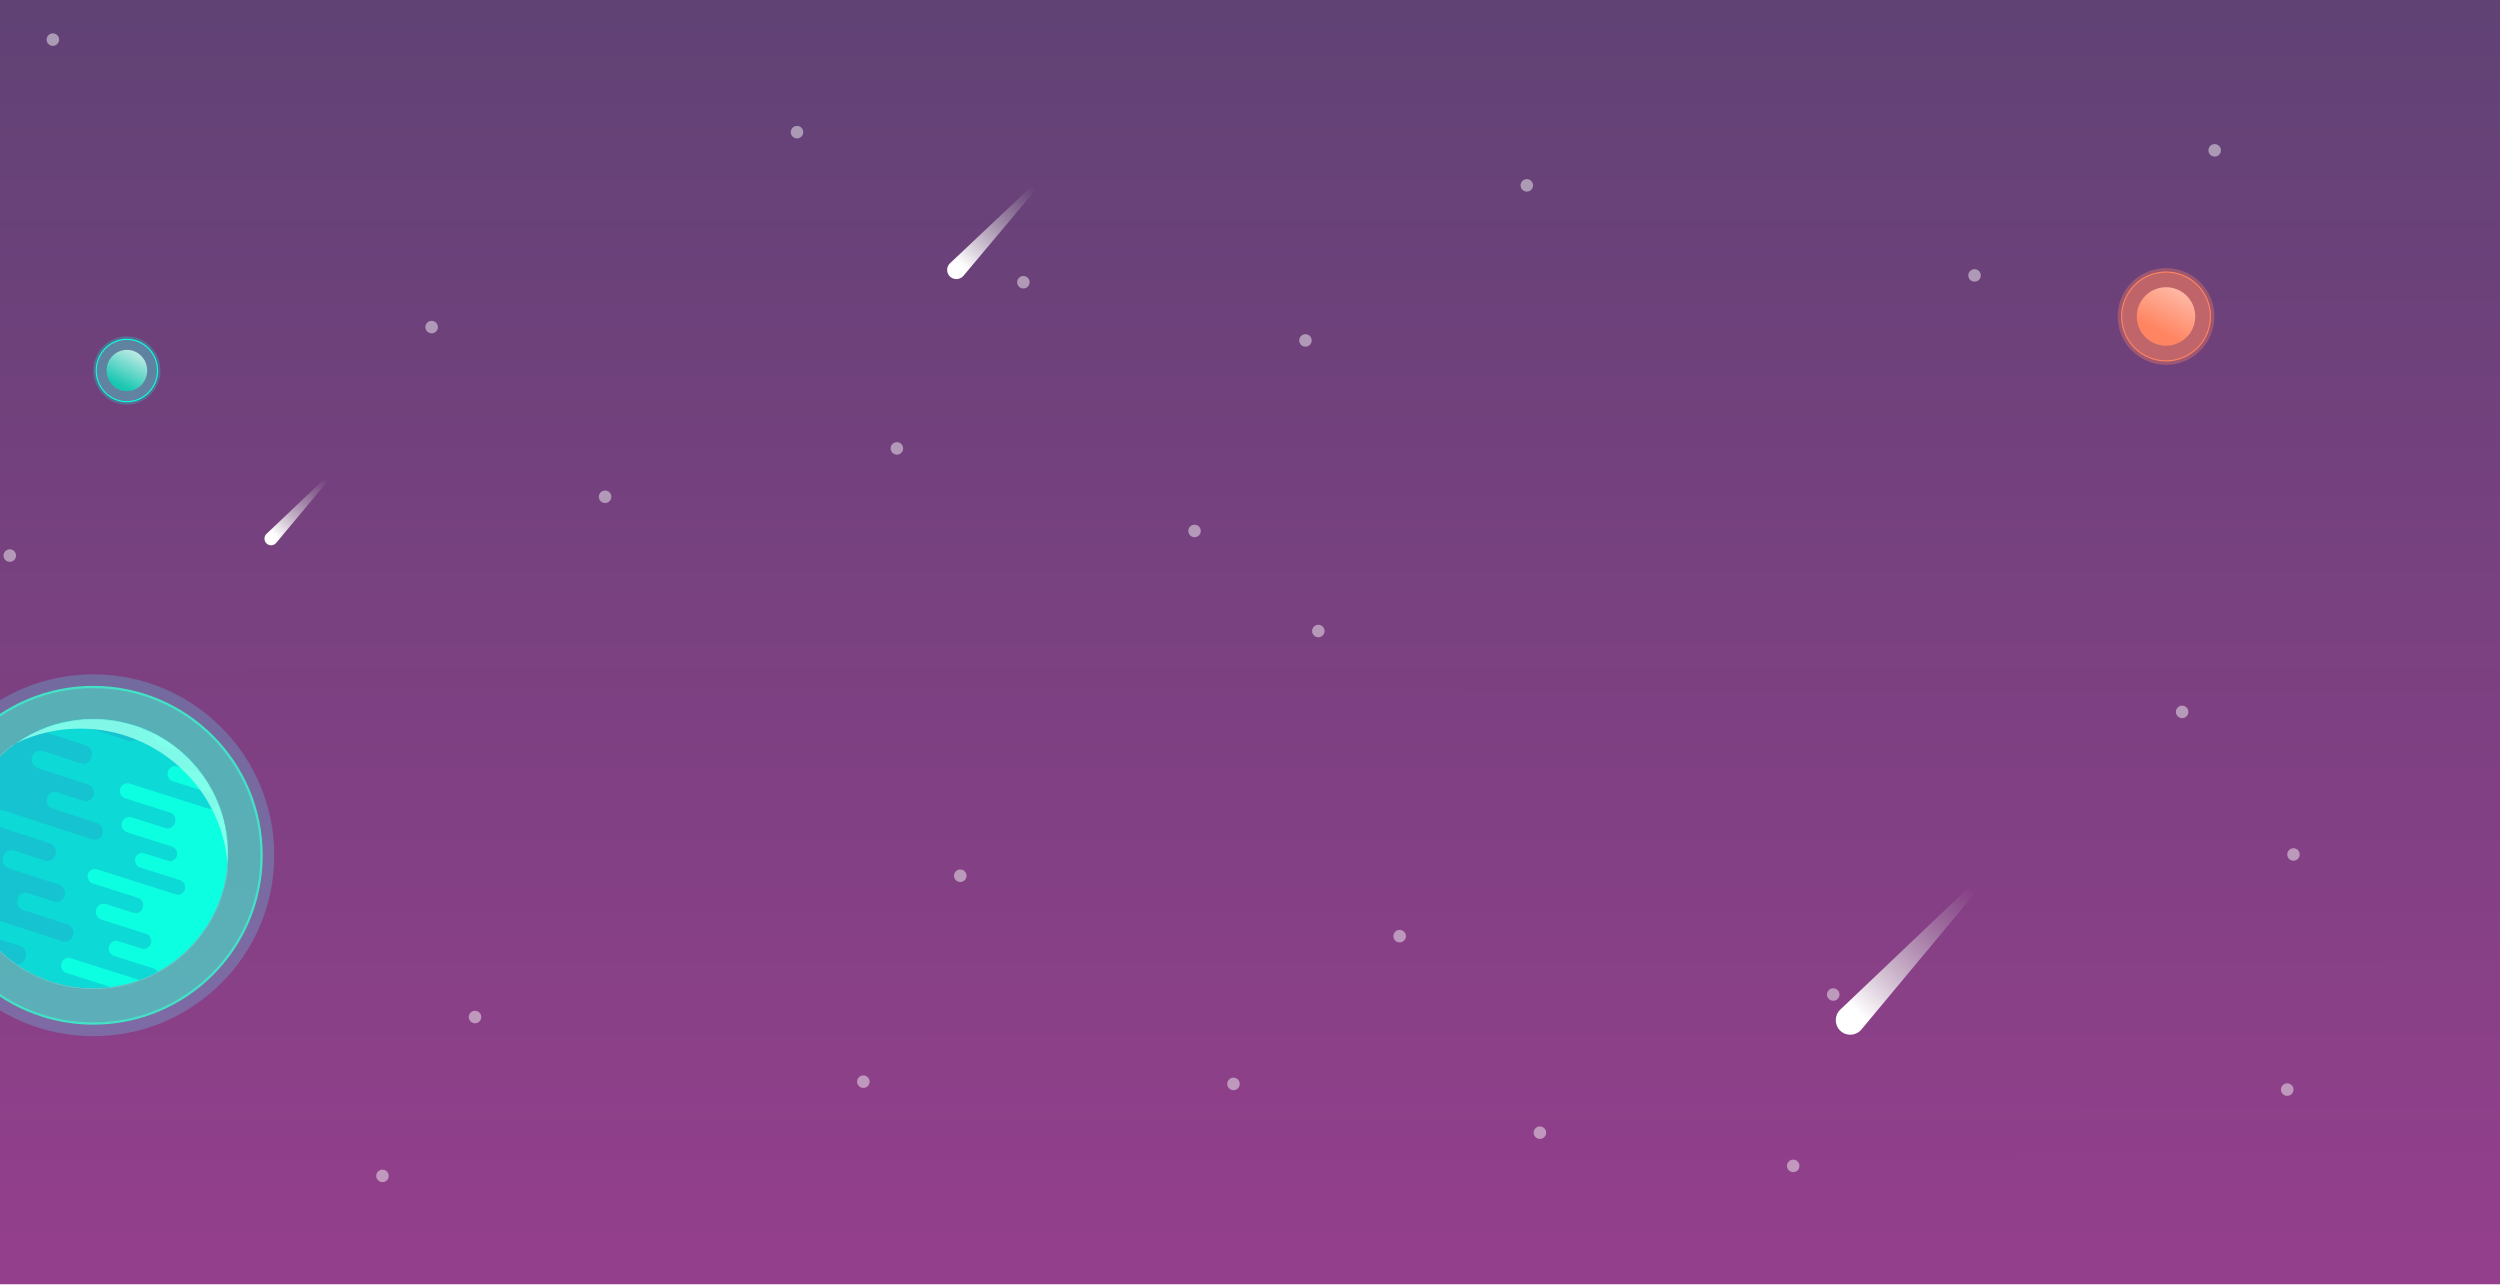 <svg width="2197" height="1129" viewBox="0 0 2197 1129" fill="none" xmlns="http://www.w3.org/2000/svg">
<g clip-path="url(#clip0)">
<rect y="-0.393" width="2197" height="1129" fill="url(#paint0_linear)"/>
<g filter="url(#filter0_f)">
<circle cx="1049.77" cy="466.594" r="5.495" fill="#F2F2F2" fill-opacity="0.5"/>
</g>
<g filter="url(#filter1_f)">
<circle cx="1158.57" cy="554.521" r="5.495" fill="#F2F2F2" fill-opacity="0.5"/>
</g>
<g filter="url(#filter2_f)">
<circle cx="379.328" cy="287.445" r="5.495" fill="#F2F2F2" fill-opacity="0.5"/>
</g>
<g filter="url(#filter3_f)">
<circle cx="1230.01" cy="822.696" r="5.495" fill="#F2F2F2" fill-opacity="0.5"/>
</g>
<g filter="url(#filter4_f)">
<circle cx="788.185" cy="394.055" r="5.495" fill="#F2F2F2" fill-opacity="0.5"/>
</g>
<g filter="url(#filter5_f)">
<circle cx="2010.01" cy="957.529" r="5.495" transform="rotate(98.43 2010.01 957.529)" fill="#F2F2F2" fill-opacity="0.5"/>
</g>
<g filter="url(#filter6_f)">
<circle cx="1341.77" cy="162.896" r="5.495" transform="rotate(98.43 1341.77 162.896)" fill="#F2F2F2" fill-opacity="0.5"/>
</g>
<g filter="url(#filter7_f)">
<circle cx="1735.24" cy="242.029" r="5.495" transform="rotate(98.43 1735.24 242.029)" fill="#F2F2F2" fill-opacity="0.5"/>
</g>
<g filter="url(#filter8_f)">
<circle cx="1946.26" cy="132.122" r="5.495" transform="rotate(98.43 1946.26 132.122)" fill="#F2F2F2" fill-opacity="0.5"/>
</g>
<g filter="url(#filter9_f)">
<circle cx="1917.68" cy="625.607" r="5.495" transform="rotate(98.43 1917.68 625.607)" fill="#F2F2F2" fill-opacity="0.5"/>
</g>
<g filter="url(#filter10_f)">
<circle cx="2015.5" cy="750.902" r="5.495" transform="rotate(98.43 2015.5 750.902)" fill="#F2F2F2" fill-opacity="0.5"/>
</g>
<g filter="url(#filter11_f)">
<circle cx="1611.04" cy="873.999" r="5.495" transform="rotate(98.43 1611.04 873.999)" fill="#F2F2F2" fill-opacity="0.5"/>
</g>
<g filter="url(#filter12_f)">
<circle cx="843.885" cy="769.587" r="5.495" transform="rotate(98.43 843.885 769.587)" fill="#F2F2F2" fill-opacity="0.5"/>
</g>
<g filter="url(#filter13_f)">
<circle cx="1147.23" cy="299.181" r="5.495" transform="rotate(98.43 1147.23 299.181)" fill="#F2F2F2" fill-opacity="0.5"/>
</g>
<g filter="url(#filter14_f)">
<circle cx="417.443" cy="893.783" r="5.495" transform="rotate(98.43 417.443 893.783)" fill="#F2F2F2" fill-opacity="0.5"/>
</g>
<g filter="url(#filter15_f)">
<circle cx="47.054" cy="757.497" r="5.495" transform="rotate(98.43 47.054 757.497)" fill="#F2F2F2" fill-opacity="0.5"/>
</g>
<g filter="url(#filter16_f)">
<circle cx="531.748" cy="436.566" r="5.495" transform="rotate(98.43 531.748 436.566)" fill="#F2F2F2" fill-opacity="0.5"/>
</g>
<g filter="url(#filter17_f)">
<circle cx="758.704" cy="950.571" r="5.495" transform="rotate(98.43 758.704 950.571)" fill="#F2F2F2" fill-opacity="0.5"/>
</g>
<g filter="url(#filter18_f)">
<circle cx="8.587" cy="488.223" r="5.495" transform="rotate(98.43 8.587 488.223)" fill="#F2F2F2" fill-opacity="0.5"/>
</g>
<g filter="url(#filter19_f)">
<circle cx="1575.87" cy="1024.57" r="5.495" transform="rotate(98.43 1575.87 1024.57)" fill="#F2F2F2" fill-opacity="0.5"/>
</g>
<g filter="url(#filter20_f)">
<circle cx="336.111" cy="1033.37" r="5.495" transform="rotate(98.43 336.111 1033.37)" fill="#F2F2F2" fill-opacity="0.5"/>
</g>
<g filter="url(#filter21_f)">
<circle cx="700.41" cy="116.139" r="5.495" transform="rotate(178.405 700.41 116.139)" fill="#F2F2F2" fill-opacity="0.5"/>
</g>
<g filter="url(#filter22_f)">
<circle cx="46.458" cy="34.807" r="5.495" transform="rotate(178.405 46.458 34.807)" fill="#F2F2F2" fill-opacity="0.5"/>
</g>
<g filter="url(#filter23_f)">
<circle cx="899.343" cy="248.029" r="5.495" transform="rotate(178.405 899.343 248.029)" fill="#F2F2F2" fill-opacity="0.5"/>
</g>
<g filter="url(#filter24_f)">
<circle cx="1083.99" cy="952.537" r="5.495" transform="rotate(178.405 1083.99 952.537)" fill="#F2F2F2" fill-opacity="0.5"/>
</g>
<g filter="url(#filter25_f)">
<circle cx="1353.26" cy="995.401" r="5.495" transform="rotate(178.405 1353.26 995.401)" fill="#F2F2F2" fill-opacity="0.5"/>
</g>
<path d="M138.442 325.607C138.442 340.751 126.372 353.014 111.5 353.014C96.628 353.014 84.558 340.751 84.558 325.607C84.558 310.463 96.628 298.2 111.5 298.2C126.372 298.2 138.442 310.463 138.442 325.607Z" fill="#C9FFF8" fill-opacity="0.14" stroke="#0CFFE1"/>
<g filter="url(#filter26_f)">
<ellipse cx="111.5" cy="325.607" rx="29.5" ry="30" fill="#0CFFE1" fill-opacity="0.24"/>
</g>
<ellipse cx="111.5" cy="325.607" rx="17.837" ry="18.14" fill="url(#paint1_linear)"/>
<circle cx="1903.5" cy="278.107" r="39.035" fill="#FF8360" fill-opacity="0.34" stroke="#FF8562"/>
<g filter="url(#filter27_f)">
<circle cx="1903.5" cy="278.107" r="42.5" fill="#FF8360" fill-opacity="0.34"/>
</g>
<circle cx="1903.5" cy="278.107" r="25.698" fill="url(#paint2_linear)"/>
<path d="M912.662 160.649C911.842 159.896 910.577 159.905 909.767 160.669L834.877 231.343C831.476 234.553 831.509 239.958 834.948 243.127V243.127C838.349 246.261 843.691 245.92 846.664 242.38L912.851 163.557C913.577 162.693 913.494 161.413 912.662 160.649V160.649Z" fill="url(#paint3_linear)"/>
<path d="M1739.6 775.184C1738.31 773.991 1736.32 774.005 1735.05 775.216L1617.25 887.242C1611.9 892.329 1611.95 900.897 1617.36 905.92V905.92C1622.71 910.888 1631.11 910.348 1635.79 904.737L1739.9 779.794C1741.04 778.424 1740.91 776.395 1739.6 775.184V775.184Z" fill="url(#paint4_linear)"/>
<g filter="url(#filter28_f)">
<circle cx="82" cy="751.607" r="159" fill="#58F0FF" fill-opacity="0.24"/>
</g>
<circle cx="82" cy="751.607" r="147.882" fill="#43E2C6" fill-opacity="0.57" stroke="#43E2C6" stroke-width="2"/>
<mask id="mask0" mask-type="alpha" maskUnits="userSpaceOnUse" x="-37" y="631" width="238" height="238">
<ellipse cx="82" cy="750.162" rx="118.527" ry="118.527" fill="#41436A"/>
</mask>
<g mask="url(#mask0)">
<ellipse cx="82" cy="750.162" rx="118.527" ry="118.527" fill="#0CFFE1"/>
<path fill-rule="evenodd" clip-rule="evenodd" d="M144.738 641.005L19.852 601.28L15.795 614.935L13.873 621.403L11.951 627.871L8.108 640.808L6.186 647.276L4.264 653.744L0.42 666.681L-1.502 673.149L-1.715 673.868L-3.637 680.336L-9.194 678.569L-13.104 691.727L-14.955 697.96L-16.807 704.193L-20.511 716.659L-22.363 722.892L-24.215 729.125L-27.919 741.591L-29.771 747.824L-29.977 748.517L-31.829 754.75L-35.886 768.405L-37.808 774.873L-39.73 781.342L-43.574 794.278L-45.495 800.746L-47.417 807.215L-51.261 820.151L-53.183 826.619L-53.397 827.338L-55.318 833.806L-49.16 835.765L-47.791 836.201L93.86 881.259C97.262 882.341 100.88 880.323 101.941 876.75L102.155 876.032C103.216 872.459 101.319 868.686 97.918 867.604L58.228 854.979C54.827 853.897 52.929 850.124 53.991 846.552C55.052 842.98 58.67 840.961 62.072 842.043L131.186 864.028C134.588 865.11 138.206 863.091 139.267 859.519C140.329 855.946 138.432 852.173 135.03 851.091L100.131 839.99C96.729 838.908 94.832 835.135 95.894 831.563C96.955 827.99 100.573 825.971 103.974 827.053L124.503 833.584C127.905 834.666 131.523 832.647 132.584 829.074C133.646 825.502 131.749 821.729 128.347 820.647L89 808.131C85.409 806.989 83.407 803.006 84.527 799.235C85.646 795.47 89.456 793.34 93.042 794.471L93.057 794.476L117.35 802.203C120.751 803.285 124.338 801.372 125.36 797.929L125.566 797.237C126.589 793.794 124.661 790.126 121.259 789.045L81.57 776.419C78.168 775.337 76.24 771.67 77.263 768.227C78.286 764.785 81.872 762.871 85.274 763.953L154.389 785.938C157.79 787.02 161.376 785.107 162.399 781.665C163.422 778.222 161.494 774.554 158.093 773.472L123.193 762.371C119.792 761.289 117.863 757.621 118.886 754.179C119.909 750.736 123.495 748.823 126.897 749.905L147.426 756.435C150.827 757.517 154.414 755.604 155.437 752.161C156.46 748.719 154.531 745.051 151.13 743.969L111.782 731.453C108.192 730.311 106.157 726.439 107.236 722.806C108.316 719.172 112.102 717.152 115.692 718.294L145.542 727.789C148.943 728.871 152.561 726.852 153.622 723.28L153.836 722.561C154.897 718.989 153 715.216 149.599 714.134L109.909 701.509C106.508 700.427 104.611 696.654 105.672 693.082C106.734 689.509 110.352 687.49 113.753 688.572L182.868 710.558C186.269 711.639 189.887 709.621 190.948 706.048C192.01 702.476 190.113 698.703 186.712 697.621L151.812 686.52C148.411 685.438 146.514 681.665 147.575 678.092C148.636 674.52 152.254 672.501 155.656 673.583L176.185 680.113C179.586 681.195 183.204 679.177 184.265 675.604C185.327 672.032 183.43 668.259 180.029 667.177L140.681 654.661C137.091 653.519 135.088 649.536 136.209 645.765C137.329 641.994 141.148 639.863 144.738 641.005Z" fill="#0DD9D6"/>
<path fill-rule="evenodd" clip-rule="evenodd" d="M70.285 571.193L-69.863 525.579L-74.416 541.258L-76.573 548.685L-78.73 556.112L-83.043 570.967L-85.2 578.394L-87.356 585.821L-91.67 600.675L-93.827 608.102L-94.066 608.927L-96.223 616.354L-102.459 614.325L-106.846 629.434L-108.925 636.591L-111.003 643.748L-115.16 658.062L-117.238 665.219L-119.316 672.376L-123.473 686.69L-125.551 693.847L-125.782 694.642L-127.86 701.799L-132.413 717.479L-134.57 724.906L-136.727 732.333L-141.04 747.187L-143.197 754.614L-145.354 762.041L-149.667 776.896L-151.824 784.323L-152.063 785.148L-154.22 792.575L-147.309 794.824L-145.773 795.324L13.189 847.062C17.006 848.305 21.066 845.987 22.257 841.885L22.497 841.06C23.688 836.958 21.559 832.625 17.742 831.383L-26.798 816.886C-30.615 815.644 -32.744 811.312 -31.552 807.21C-30.361 803.108 -26.302 800.79 -22.484 802.032L55.077 827.276C58.894 828.519 62.954 826.201 64.145 822.099C65.336 817.997 63.207 813.665 59.39 812.422L20.226 799.675C16.409 798.433 14.28 794.1 15.471 789.999C16.662 785.897 20.722 783.579 24.539 784.821L47.577 792.319C51.394 793.562 55.454 791.244 56.645 787.142C57.836 783.04 55.708 778.707 51.891 777.465L7.734 763.093C3.705 761.782 1.458 757.209 2.716 752.879C3.971 748.556 8.245 746.11 12.268 747.408L12.287 747.414L39.549 756.287C43.366 757.529 47.391 755.332 48.539 751.379L48.77 750.584C49.918 746.631 47.754 742.42 43.937 741.178L-0.603 726.681C-4.42 725.439 -6.584 721.227 -5.437 717.275C-4.289 713.322 -0.264 711.125 3.553 712.367L81.114 737.611C84.931 738.854 88.956 736.656 90.104 732.704C91.252 728.751 89.088 724.54 85.271 723.297L46.106 710.55C42.289 709.308 40.126 705.096 41.273 701.144C42.421 697.191 46.446 694.994 50.263 696.236L73.301 703.734C77.118 704.977 81.143 702.78 82.291 698.827C83.439 694.874 81.275 690.663 77.458 689.42L33.301 675.049C29.272 673.737 26.988 669.292 28.2 665.12C29.411 660.947 33.66 658.628 37.689 659.939L71.186 670.842C75.004 672.084 79.063 669.766 80.255 665.664L80.494 664.839C81.685 660.737 79.557 656.405 75.74 655.162L31.199 640.666C27.382 639.423 25.254 635.091 26.445 630.989C27.636 626.887 31.696 624.569 35.513 625.812L113.074 651.056C116.891 652.298 120.951 649.98 122.142 645.878C123.333 641.776 121.205 637.444 117.388 636.202L78.223 623.455C74.406 622.212 72.277 617.88 73.468 613.778C74.659 609.676 78.719 607.358 82.536 608.6L105.574 616.099C109.391 617.341 113.451 615.023 114.643 610.921C115.834 606.819 113.705 602.487 109.888 601.245L65.732 586.873C61.703 585.561 59.456 580.988 60.713 576.659C61.97 572.329 66.256 569.882 70.285 571.193Z" fill="#16C3D1"/>
<path fill-rule="evenodd" clip-rule="evenodd" d="M200.121 760.043C200.39 756.785 200.527 753.489 200.527 750.162C200.527 684.701 147.461 631.634 82 631.634C56.53 631.634 32.937 639.668 13.615 653.339C-29.76 674.433 -59.655 718.924 -59.655 770.398C-59.655 842.245 -1.411 900.489 70.436 900.489C142.283 900.489 200.527 842.245 200.527 770.398C200.527 766.913 200.39 763.459 200.121 760.043ZM82 868.689C144.133 868.689 195.1 820.881 200.121 760.043C194.844 693.037 138.798 640.307 70.436 640.307C50.063 640.307 30.783 644.99 13.615 653.339C-16.722 674.805 -36.528 710.171 -36.528 750.162C-36.528 815.622 16.539 868.689 82 868.689Z" fill="#92FFEC" fill-opacity="0.86"/>
</g>
<path d="M290.161 417.978C289.572 417.433 288.662 417.44 288.08 417.992L234.227 469.118C231.781 471.44 231.804 475.35 234.277 477.643V477.643C236.723 479.91 240.565 479.663 242.702 477.102L290.298 420.082C290.82 419.456 290.76 418.53 290.161 417.978V417.978Z" fill="url(#paint5_linear)"/>
</g>
<defs>
<filter id="filter0_f" x="1042.27" y="459.099" width="14.991" height="14.991" filterUnits="userSpaceOnUse" color-interpolation-filters="sRGB">
<feFlood flood-opacity="0" result="BackgroundImageFix"/>
<feBlend mode="normal" in="SourceGraphic" in2="BackgroundImageFix" result="shape"/>
<feGaussianBlur stdDeviation="1" result="effect1_foregroundBlur"/>
</filter>
<filter id="filter1_f" x="1151.08" y="547.025" width="14.991" height="14.991" filterUnits="userSpaceOnUse" color-interpolation-filters="sRGB">
<feFlood flood-opacity="0" result="BackgroundImageFix"/>
<feBlend mode="normal" in="SourceGraphic" in2="BackgroundImageFix" result="shape"/>
<feGaussianBlur stdDeviation="1" result="effect1_foregroundBlur"/>
</filter>
<filter id="filter2_f" x="371.833" y="279.949" width="14.991" height="14.991" filterUnits="userSpaceOnUse" color-interpolation-filters="sRGB">
<feFlood flood-opacity="0" result="BackgroundImageFix"/>
<feBlend mode="normal" in="SourceGraphic" in2="BackgroundImageFix" result="shape"/>
<feGaussianBlur stdDeviation="1" result="effect1_foregroundBlur"/>
</filter>
<filter id="filter3_f" x="1222.52" y="815.2" width="14.991" height="14.991" filterUnits="userSpaceOnUse" color-interpolation-filters="sRGB">
<feFlood flood-opacity="0" result="BackgroundImageFix"/>
<feBlend mode="normal" in="SourceGraphic" in2="BackgroundImageFix" result="shape"/>
<feGaussianBlur stdDeviation="1" result="effect1_foregroundBlur"/>
</filter>
<filter id="filter4_f" x="780.69" y="386.56" width="14.991" height="14.991" filterUnits="userSpaceOnUse" color-interpolation-filters="sRGB">
<feFlood flood-opacity="0" result="BackgroundImageFix"/>
<feBlend mode="normal" in="SourceGraphic" in2="BackgroundImageFix" result="shape"/>
<feGaussianBlur stdDeviation="1" result="effect1_foregroundBlur"/>
</filter>
<filter id="filter5_f" x="2001.77" y="949.288" width="16.483" height="16.483" filterUnits="userSpaceOnUse" color-interpolation-filters="sRGB">
<feFlood flood-opacity="0" result="BackgroundImageFix"/>
<feBlend mode="normal" in="SourceGraphic" in2="BackgroundImageFix" result="shape"/>
<feGaussianBlur stdDeviation="1" result="effect1_foregroundBlur"/>
</filter>
<filter id="filter6_f" x="1333.53" y="154.654" width="16.483" height="16.483" filterUnits="userSpaceOnUse" color-interpolation-filters="sRGB">
<feFlood flood-opacity="0" result="BackgroundImageFix"/>
<feBlend mode="normal" in="SourceGraphic" in2="BackgroundImageFix" result="shape"/>
<feGaussianBlur stdDeviation="1" result="effect1_foregroundBlur"/>
</filter>
<filter id="filter7_f" x="1727" y="233.788" width="16.483" height="16.483" filterUnits="userSpaceOnUse" color-interpolation-filters="sRGB">
<feFlood flood-opacity="0" result="BackgroundImageFix"/>
<feBlend mode="normal" in="SourceGraphic" in2="BackgroundImageFix" result="shape"/>
<feGaussianBlur stdDeviation="1" result="effect1_foregroundBlur"/>
</filter>
<filter id="filter8_f" x="1938.02" y="123.88" width="16.483" height="16.483" filterUnits="userSpaceOnUse" color-interpolation-filters="sRGB">
<feFlood flood-opacity="0" result="BackgroundImageFix"/>
<feBlend mode="normal" in="SourceGraphic" in2="BackgroundImageFix" result="shape"/>
<feGaussianBlur stdDeviation="1" result="effect1_foregroundBlur"/>
</filter>
<filter id="filter9_f" x="1909.44" y="617.366" width="16.483" height="16.483" filterUnits="userSpaceOnUse" color-interpolation-filters="sRGB">
<feFlood flood-opacity="0" result="BackgroundImageFix"/>
<feBlend mode="normal" in="SourceGraphic" in2="BackgroundImageFix" result="shape"/>
<feGaussianBlur stdDeviation="1" result="effect1_foregroundBlur"/>
</filter>
<filter id="filter10_f" x="2007.26" y="742.661" width="16.483" height="16.483" filterUnits="userSpaceOnUse" color-interpolation-filters="sRGB">
<feFlood flood-opacity="0" result="BackgroundImageFix"/>
<feBlend mode="normal" in="SourceGraphic" in2="BackgroundImageFix" result="shape"/>
<feGaussianBlur stdDeviation="1" result="effect1_foregroundBlur"/>
</filter>
<filter id="filter11_f" x="1602.8" y="865.758" width="16.483" height="16.483" filterUnits="userSpaceOnUse" color-interpolation-filters="sRGB">
<feFlood flood-opacity="0" result="BackgroundImageFix"/>
<feBlend mode="normal" in="SourceGraphic" in2="BackgroundImageFix" result="shape"/>
<feGaussianBlur stdDeviation="1" result="effect1_foregroundBlur"/>
</filter>
<filter id="filter12_f" x="835.644" y="761.345" width="16.483" height="16.483" filterUnits="userSpaceOnUse" color-interpolation-filters="sRGB">
<feFlood flood-opacity="0" result="BackgroundImageFix"/>
<feBlend mode="normal" in="SourceGraphic" in2="BackgroundImageFix" result="shape"/>
<feGaussianBlur stdDeviation="1" result="effect1_foregroundBlur"/>
</filter>
<filter id="filter13_f" x="1138.99" y="290.94" width="16.483" height="16.483" filterUnits="userSpaceOnUse" color-interpolation-filters="sRGB">
<feFlood flood-opacity="0" result="BackgroundImageFix"/>
<feBlend mode="normal" in="SourceGraphic" in2="BackgroundImageFix" result="shape"/>
<feGaussianBlur stdDeviation="1" result="effect1_foregroundBlur"/>
</filter>
<filter id="filter14_f" x="409.202" y="885.541" width="16.483" height="16.483" filterUnits="userSpaceOnUse" color-interpolation-filters="sRGB">
<feFlood flood-opacity="0" result="BackgroundImageFix"/>
<feBlend mode="normal" in="SourceGraphic" in2="BackgroundImageFix" result="shape"/>
<feGaussianBlur stdDeviation="1" result="effect1_foregroundBlur"/>
</filter>
<filter id="filter15_f" x="38.812" y="749.255" width="16.483" height="16.483" filterUnits="userSpaceOnUse" color-interpolation-filters="sRGB">
<feFlood flood-opacity="0" result="BackgroundImageFix"/>
<feBlend mode="normal" in="SourceGraphic" in2="BackgroundImageFix" result="shape"/>
<feGaussianBlur stdDeviation="1" result="effect1_foregroundBlur"/>
</filter>
<filter id="filter16_f" x="523.506" y="428.325" width="16.483" height="16.483" filterUnits="userSpaceOnUse" color-interpolation-filters="sRGB">
<feFlood flood-opacity="0" result="BackgroundImageFix"/>
<feBlend mode="normal" in="SourceGraphic" in2="BackgroundImageFix" result="shape"/>
<feGaussianBlur stdDeviation="1" result="effect1_foregroundBlur"/>
</filter>
<filter id="filter17_f" x="750.462" y="942.329" width="16.483" height="16.483" filterUnits="userSpaceOnUse" color-interpolation-filters="sRGB">
<feFlood flood-opacity="0" result="BackgroundImageFix"/>
<feBlend mode="normal" in="SourceGraphic" in2="BackgroundImageFix" result="shape"/>
<feGaussianBlur stdDeviation="1" result="effect1_foregroundBlur"/>
</filter>
<filter id="filter18_f" x="0.345" y="479.981" width="16.483" height="16.483" filterUnits="userSpaceOnUse" color-interpolation-filters="sRGB">
<feFlood flood-opacity="0" result="BackgroundImageFix"/>
<feBlend mode="normal" in="SourceGraphic" in2="BackgroundImageFix" result="shape"/>
<feGaussianBlur stdDeviation="1" result="effect1_foregroundBlur"/>
</filter>
<filter id="filter19_f" x="1567.63" y="1016.33" width="16.483" height="16.483" filterUnits="userSpaceOnUse" color-interpolation-filters="sRGB">
<feFlood flood-opacity="0" result="BackgroundImageFix"/>
<feBlend mode="normal" in="SourceGraphic" in2="BackgroundImageFix" result="shape"/>
<feGaussianBlur stdDeviation="1" result="effect1_foregroundBlur"/>
</filter>
<filter id="filter20_f" x="327.87" y="1025.12" width="16.483" height="16.483" filterUnits="userSpaceOnUse" color-interpolation-filters="sRGB">
<feFlood flood-opacity="0" result="BackgroundImageFix"/>
<feBlend mode="normal" in="SourceGraphic" in2="BackgroundImageFix" result="shape"/>
<feGaussianBlur stdDeviation="1" result="effect1_foregroundBlur"/>
</filter>
<filter id="filter21_f" x="692.764" y="108.493" width="15.292" height="15.292" filterUnits="userSpaceOnUse" color-interpolation-filters="sRGB">
<feFlood flood-opacity="0" result="BackgroundImageFix"/>
<feBlend mode="normal" in="SourceGraphic" in2="BackgroundImageFix" result="shape"/>
<feGaussianBlur stdDeviation="1" result="effect1_foregroundBlur"/>
</filter>
<filter id="filter22_f" x="38.812" y="27.161" width="15.292" height="15.292" filterUnits="userSpaceOnUse" color-interpolation-filters="sRGB">
<feFlood flood-opacity="0" result="BackgroundImageFix"/>
<feBlend mode="normal" in="SourceGraphic" in2="BackgroundImageFix" result="shape"/>
<feGaussianBlur stdDeviation="1" result="effect1_foregroundBlur"/>
</filter>
<filter id="filter23_f" x="891.697" y="240.382" width="15.292" height="15.292" filterUnits="userSpaceOnUse" color-interpolation-filters="sRGB">
<feFlood flood-opacity="0" result="BackgroundImageFix"/>
<feBlend mode="normal" in="SourceGraphic" in2="BackgroundImageFix" result="shape"/>
<feGaussianBlur stdDeviation="1" result="effect1_foregroundBlur"/>
</filter>
<filter id="filter24_f" x="1076.34" y="944.891" width="15.292" height="15.292" filterUnits="userSpaceOnUse" color-interpolation-filters="sRGB">
<feFlood flood-opacity="0" result="BackgroundImageFix"/>
<feBlend mode="normal" in="SourceGraphic" in2="BackgroundImageFix" result="shape"/>
<feGaussianBlur stdDeviation="1" result="effect1_foregroundBlur"/>
</filter>
<filter id="filter25_f" x="1345.62" y="987.755" width="15.292" height="15.292" filterUnits="userSpaceOnUse" color-interpolation-filters="sRGB">
<feFlood flood-opacity="0" result="BackgroundImageFix"/>
<feBlend mode="normal" in="SourceGraphic" in2="BackgroundImageFix" result="shape"/>
<feGaussianBlur stdDeviation="1" result="effect1_foregroundBlur"/>
</filter>
<filter id="filter26_f" x="42" y="255.607" width="139" height="140" filterUnits="userSpaceOnUse" color-interpolation-filters="sRGB">
<feFlood flood-opacity="0" result="BackgroundImageFix"/>
<feBlend mode="normal" in="SourceGraphic" in2="BackgroundImageFix" result="shape"/>
<feGaussianBlur stdDeviation="20" result="effect1_foregroundBlur"/>
</filter>
<filter id="filter27_f" x="1821" y="195.607" width="165" height="165" filterUnits="userSpaceOnUse" color-interpolation-filters="sRGB">
<feFlood flood-opacity="0" result="BackgroundImageFix"/>
<feBlend mode="normal" in="SourceGraphic" in2="BackgroundImageFix" result="shape"/>
<feGaussianBlur stdDeviation="20" result="effect1_foregroundBlur"/>
</filter>
<filter id="filter28_f" x="-127" y="542.607" width="418" height="418" filterUnits="userSpaceOnUse" color-interpolation-filters="sRGB">
<feFlood flood-opacity="0" result="BackgroundImageFix"/>
<feBlend mode="normal" in="SourceGraphic" in2="BackgroundImageFix" result="shape"/>
<feGaussianBlur stdDeviation="25" result="effect1_foregroundBlur"/>
</filter>
<linearGradient id="paint0_linear" x1="1098" y1="-147" x2="1098.5" y2="1179.7" gradientUnits="userSpaceOnUse">
<stop offset="0.108" stop-color="#604275"/>
<stop offset="1" stop-color="#973F8D"/>
</linearGradient>
<linearGradient id="paint1_linear" x1="127.279" y1="298.049" x2="102.275" y2="345.146" gradientUnits="userSpaceOnUse">
<stop offset="0.11" stop-color="#E5F2F1"/>
<stop offset="0.866" stop-color="#18C7B1"/>
</linearGradient>
<linearGradient id="paint2_linear" x1="1926.23" y1="239.066" x2="1891.15" y2="306.276" gradientUnits="userSpaceOnUse">
<stop stop-color="#FDD1C5"/>
<stop offset="0.78" stop-color="#FF8562"/>
</linearGradient>
<linearGradient id="paint3_linear" x1="835.184" y1="242.03" x2="918.509" y2="154.629" gradientUnits="userSpaceOnUse">
<stop offset="0.109" stop-color="white"/>
<stop offset="0.886" stop-color="#C4C4C4" stop-opacity="0"/>
</linearGradient>
<linearGradient id="paint4_linear" x1="1617.73" y1="904.182" x2="1749.85" y2="766.65" gradientUnits="userSpaceOnUse">
<stop offset="0.109" stop-color="white"/>
<stop offset="0.886" stop-color="#C4C4C4" stop-opacity="0"/>
</linearGradient>
<linearGradient id="paint5_linear" x1="234.447" y1="476.849" x2="294.741" y2="413.982" gradientUnits="userSpaceOnUse">
<stop offset="0.109" stop-color="white"/>
<stop offset="0.886" stop-color="#C4C4C4" stop-opacity="0"/>
</linearGradient>
<clipPath id="clip0">
<rect width="2197" height="1129" fill="white"/>
</clipPath>
</defs>
</svg>
